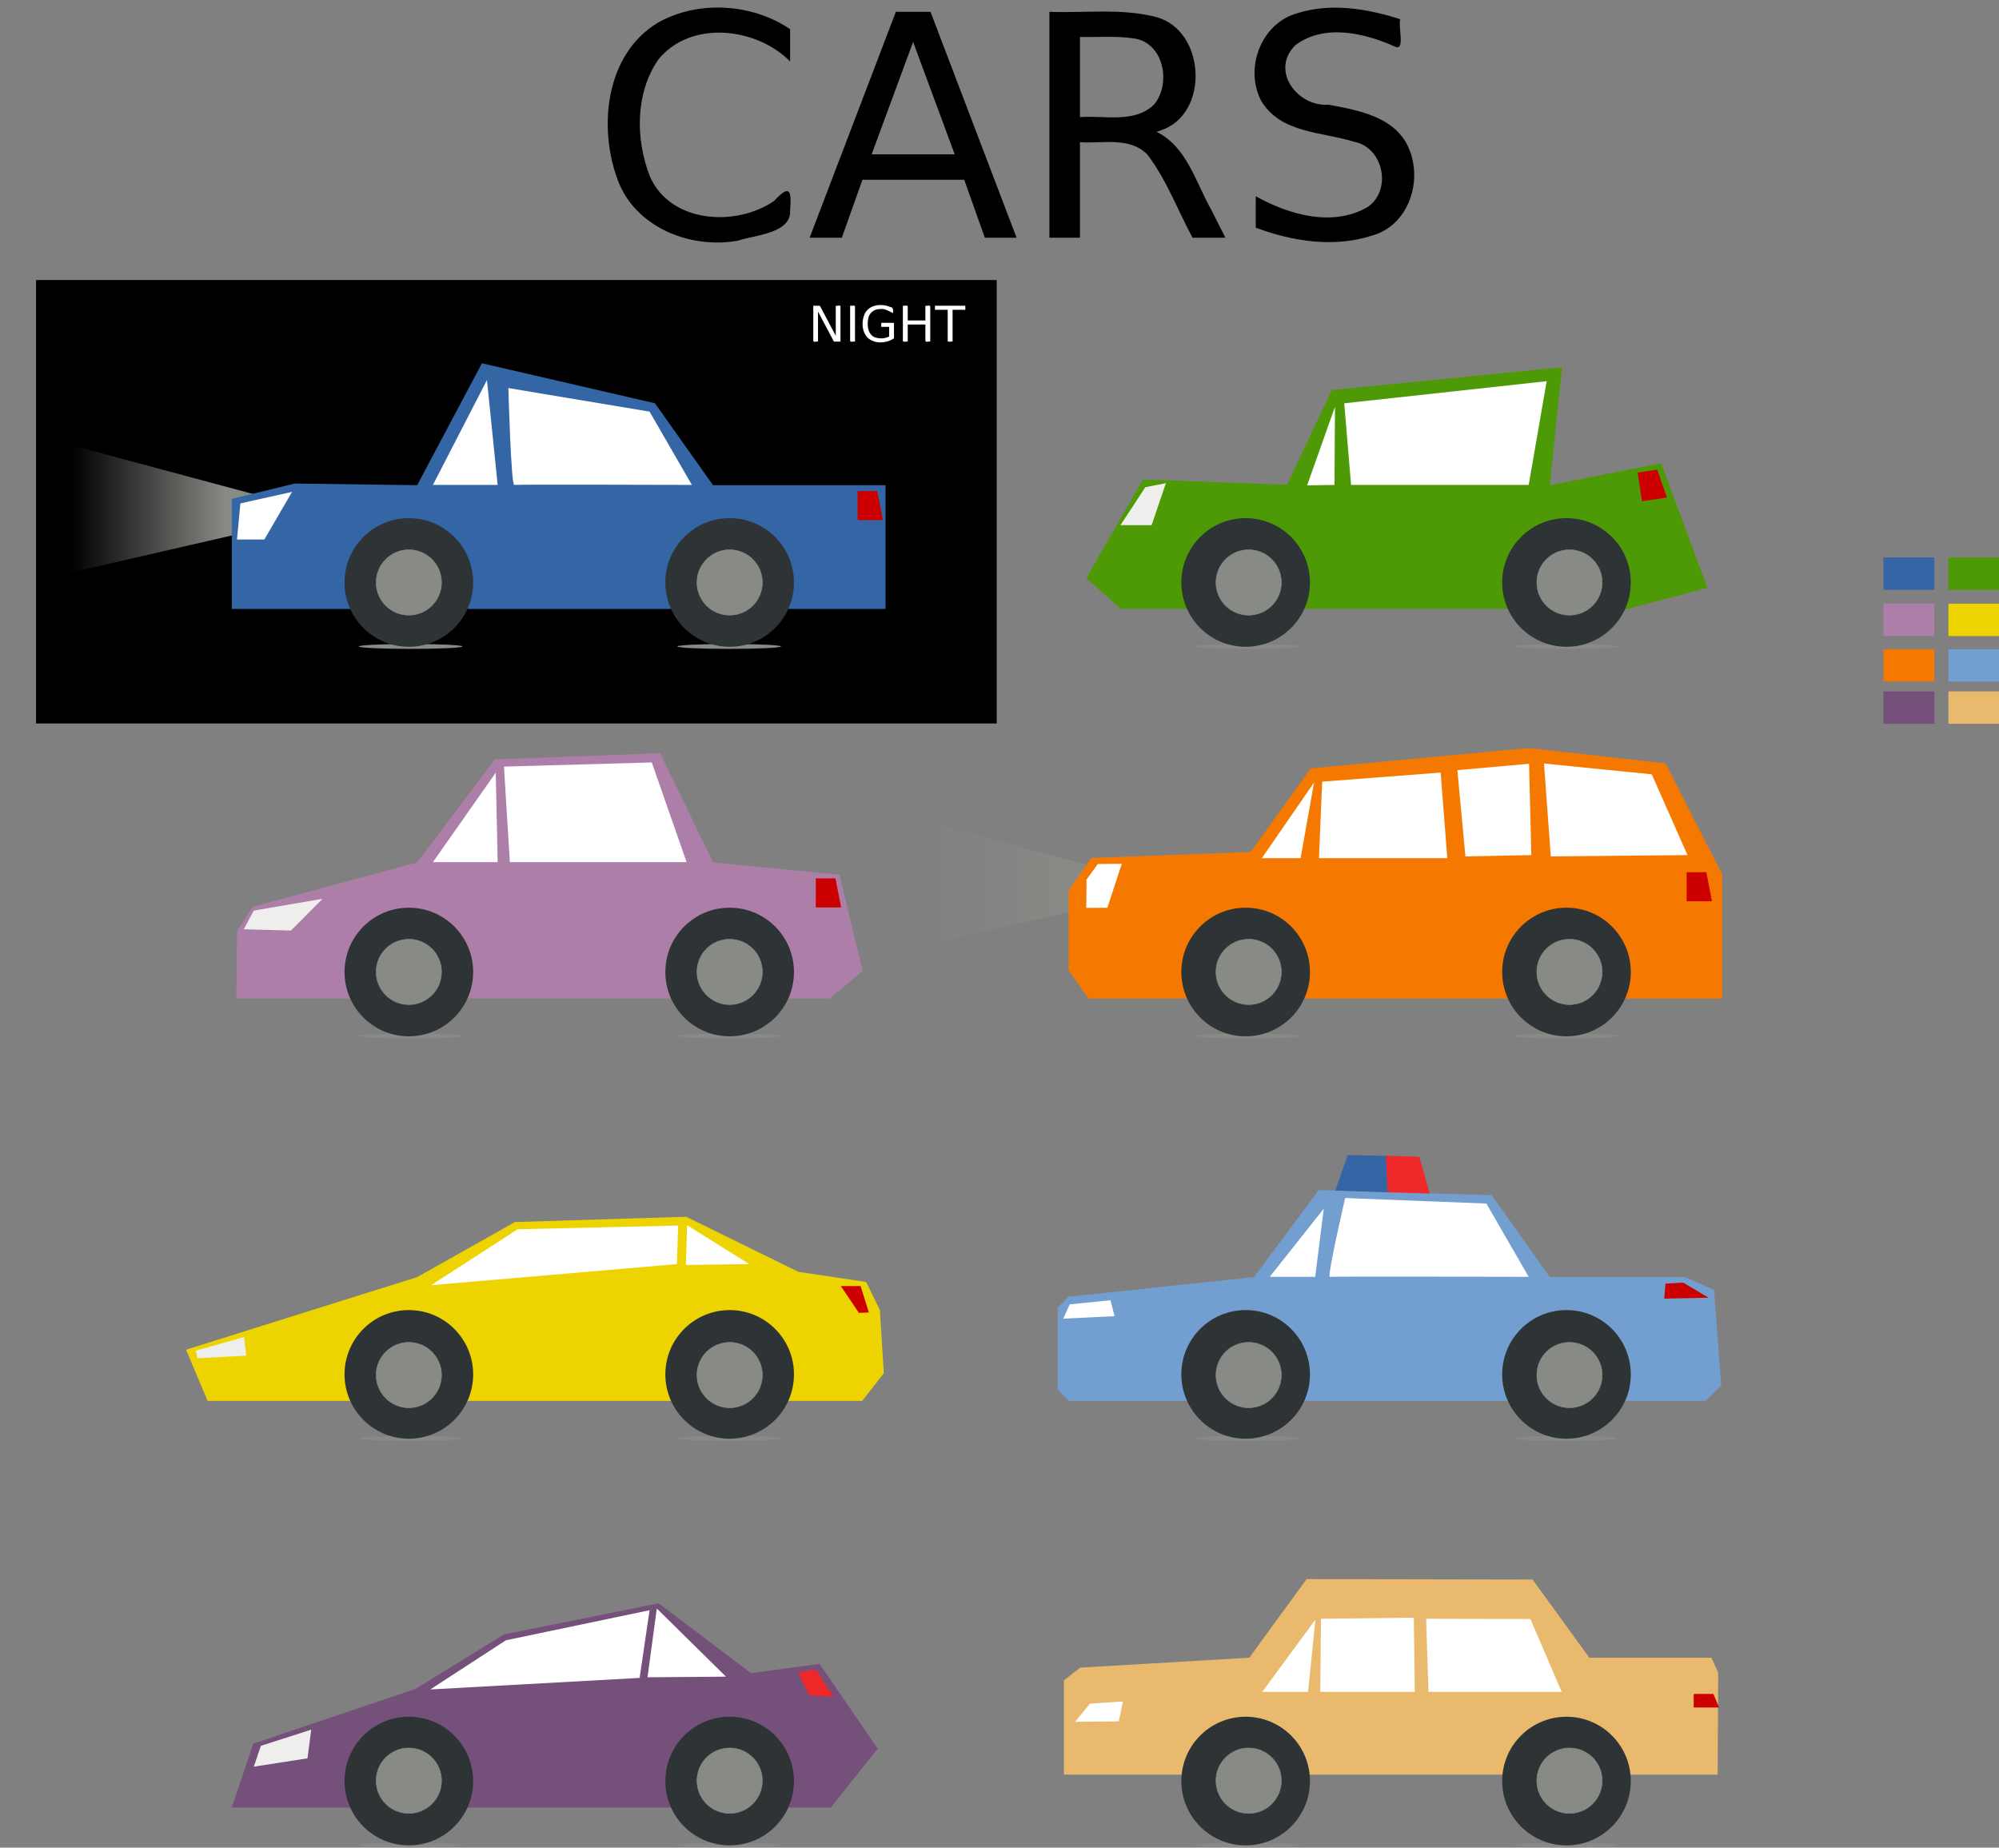 <svg width="1623" height="1500" xmlns="http://www.w3.org/2000/svg" xmlns:xlink="http://www.w3.org/1999/xlink">
 <rect width="100%" height="100%" fill="#808080" stroke="none"/>
 <defs>
  <linearGradient id="imagebot_122">
   <stop stop-color="#888a85" id="imagebot_124" offset="0"/>
   <stop stop-color="#888a85" stop-opacity="0" id="imagebot_123" offset="1"/>
  </linearGradient>
  <linearGradient y2="0.542" x2="0.281" y1="0.542" x1="0.892" id="imagebot_110" xlink:href="#imagebot_122"/>
  <linearGradient y2="0.542" x2="0.281" y1="0.542" x1="0.892" id="imagebot_112" xlink:href="#imagebot_122"/>
 </defs>
 <g id="imagebot_2" label="Layer 1">
  <g transform="translate(-57.894 -48.59) matrix(1 0 0 1 0 719.291)" label="Layer 1" id="imagebot_113">
   <rect fill="#000000" stroke-width="0.5" stroke-miterlimit="4" id="imagebot_120" width="780" height="360" x="87.143" y="-443.352"/>
   <g font-style="normal" font-weight="normal" font-size="40px" font-family="sans-serif" fill="#ffffff" stroke-width="1px" id="imagebot_114" transform="translate(84.286,0)">
    <path d="M633.926,-422.512C635.697,-422.512 637.467,-422.512 639.238,-422.512C643.548,-414.381 647.858,-406.249 652.168,-398.118C652.168,-406.249 652.168,-414.381 652.168,-422.512C653.297,-422.111 656.101,-423.385 655.996,-421.75C655.996,-412.284 655.996,-402.818 655.996,-393.352C654.225,-393.352 652.454,-393.352 650.684,-393.352C646.374,-401.484 642.064,-409.615 637.754,-417.747C637.754,-409.615 637.754,-401.484 637.754,-393.352C636.625,-393.754 633.821,-392.479 633.926,-394.115C633.926,-403.58 633.926,-413.046 633.926,-422.512z" id="imagebot_119"/>
    <path d="M663.848,-422.512C665.032,-422.128 667.833,-423.359 667.793,-421.75C667.793,-412.284 667.793,-402.818 667.793,-393.352C666.608,-393.737 663.808,-392.506 663.848,-394.115C663.848,-403.58 663.848,-413.046 663.848,-422.512z" id="imagebot_118"/>
    <path d="M695.527,-397.512C695.527,-400.123 695.527,-402.734 695.527,-405.344C693.379,-405.344 691.23,-405.344 689.082,-405.344C689.267,-406.748 688.305,-409.3 690.607,-408.586C693.549,-408.586 696.491,-408.586 699.434,-408.586C699.434,-404.413 699.434,-400.24 699.434,-396.067C693.185,-391.765 683.493,-391.231 677.812,-396.77C673.125,-401.931 672.932,-410.137 675.783,-416.236C679.574,-423.56 689.501,-424.457 696.401,-421.467C699.305,-421.132 698.647,-418.543 698.672,-416.453C696.459,-417.58 691.932,-420.449 688.189,-419.786C683.547,-419.977 679.121,-416.613 678.501,-411.929C677.469,-406.498 678.128,-398.979 684.16,-396.775C687.808,-395.61 692.11,-395.684 695.527,-397.512z" id="imagebot_117"/>
    <path d="M706.66,-422.512C707.845,-422.128 710.645,-423.359 710.605,-421.75C710.605,-418.019 710.605,-414.289 710.605,-410.559C715.384,-410.559 720.163,-410.559 724.941,-410.559C724.941,-414.543 724.941,-418.528 724.941,-422.512C726.126,-422.128 728.926,-423.359 728.887,-421.75C728.887,-412.284 728.887,-402.818 728.887,-393.352C727.702,-393.737 724.902,-392.506 724.941,-394.115C724.941,-398.489 724.941,-402.864 724.941,-407.239C720.163,-407.239 715.384,-407.239 710.605,-407.239C710.605,-402.61 710.605,-397.981 710.605,-393.352C709.421,-393.737 706.62,-392.506 706.66,-394.115C706.66,-403.58 706.66,-413.046 706.66,-422.512z" id="imagebot_116"/>
    <path d="M732.695,-422.512C740.918,-422.512 749.141,-422.512 757.363,-422.512C757.058,-421.287 758.269,-418.546 756.092,-419.192C753.065,-419.192 750.039,-419.192 747.012,-419.192C747.012,-410.579 747.012,-401.965 747.012,-393.352C745.818,-393.734 743.018,-392.51 743.047,-394.115C743.047,-402.474 743.047,-410.833 743.047,-419.192C739.596,-419.192 736.146,-419.192 732.695,-419.192C732.695,-420.299 732.695,-421.405 732.695,-422.512z" id="imagebot_115"/>
   </g>
  </g>
  <path transform="translate(-57.894 -48.59) matrix(1 0 0 1 0 719.291)" label="Layer 1" fill="url(#imagebot_112)" fill-rule="evenodd" stroke-width="1px" id="imagebot_111" d="M951.53,34.322L770.45,-14.281L745.807,111.199L949.387,64.413L951.53,34.322z"/>
  <path transform="translate(-57.894 -48.59) matrix(1 0 0 1 0 719.291)" label="Layer 1" fill="url(#imagebot_110)" fill-rule="evenodd" stroke-width="1px" d="M263.616,-269.59L82.536,-318.193L57.893,-192.714L261.473,-239.499L263.616,-269.59z" id="imagebot_109"/>
  <ellipse transform="translate(-57.894 -48.59) matrix(1 0 0 1 0 719.291)" label="Layer 1" fill="#888a85" stroke-width="0.5" stroke-miterlimit="4" id="imagebot_108" cx="649.886" cy="-145.887" rx="42.083" ry="1.997"/>
  <ellipse transform="translate(-57.894 -48.59) matrix(1 0 0 1 0 719.291)" label="Layer 1" fill="#888a85" stroke-width="0.5" stroke-miterlimit="4" ry="1.997" rx="42.083" cy="-145.887" cx="391.246" id="imagebot_107"/>
  <path transform="translate(-57.894 -48.59) matrix(1 0 0 1 0 719.291)" label="Layer 1" fill="#3465a4" stroke-width="0.5" stroke-miterlimit="4" id="imagebot_106" d="M246.076,-265.688L297.168,-278.159L396.591,-276.799L449.174,-375.784L589.661,-343.303L636.801,-276.799L776.872,-276.799L776.872,-176.323L246.076,-176.323L246.076,-265.688z"/>
  <path transform="translate(-57.894 -48.59) matrix(1 0 0 1 0 719.291)" label="Layer 1" fill="#ad7fa8" stroke-width="0.5" stroke-miterlimit="4" d="M1587.081,-180.624L1628.428,-180.624L1628.428,-154.325L1587.081,-154.325L1587.081,-180.624z" id="imagebot_105"/>
  <path transform="translate(-57.894 -48.59) matrix(1 0 0 1 0 719.291)" label="Layer 1" fill="#edd400" stroke-width="0.5" stroke-miterlimit="4" id="imagebot_104" d="M1639.818,-180.624L1681.166,-180.624L1681.166,-154.325L1639.818,-154.325L1639.818,-180.624z"/>
  <path transform="translate(-57.894 -48.59) matrix(1 0 0 1 0 719.291)" label="Layer 1" fill="#f57900" stroke-width="0.5" stroke-miterlimit="4" id="imagebot_103" d="M1587.081,-143.702L1628.428,-143.702L1628.428,-117.403L1587.081,-117.403L1587.081,-143.702z"/>
  <path transform="translate(-57.894 -48.59) matrix(1 0 0 1 0 719.291)" label="Layer 1" fill="#729fcf" stroke-width="0.5" stroke-miterlimit="4" d="M1639.818,-143.702L1681.166,-143.702L1681.166,-117.403L1639.818,-117.403L1639.818,-143.702z" id="imagebot_102"/>
  <path transform="translate(-57.894 -48.59) matrix(1 0 0 1 0 719.291)" label="Layer 1" fill="#75507b" stroke-width="0.5" stroke-miterlimit="4" d="M1587.081,-109.386L1628.428,-109.386L1628.428,-83.087L1587.081,-83.087L1587.081,-109.386z" id="imagebot_101"/>
  <path transform="translate(-57.894 -48.59) matrix(1 0 0 1 0 719.291)" label="Layer 1" fill="#e9b96e" stroke-width="0.5" stroke-miterlimit="4" id="imagebot_100" d="M1639.818,-109.386L1681.166,-109.386L1681.166,-83.087L1639.818,-83.087L1639.818,-109.386z"/>
  <circle transform="translate(-57.894 -48.59) matrix(1 0 0 1 0 719.291)" label="Layer 1" fill="#2e3436" stroke-width="0.5" stroke-miterlimit="4" r="52.219" cy="-197.826" cx="389.834" id="imagebot_99"/>
  <circle transform="translate(-57.894 -48.59) matrix(1 0 0 1 0 719.291)" label="Layer 1" fill="#2e3436" stroke-width="0.5" stroke-miterlimit="4" id="imagebot_98" cx="650.316" cy="-197.826" r="52.219"/>
  <path transform="translate(-57.894 -48.59) matrix(1 0 0 1 0 719.291)" label="Layer 1" fill="#ffffff" fill-rule="evenodd" stroke-width="1px" id="imagebot_97" d="M295.02,-271.376L253.079,-262.023L250.301,-232.714L272.544,-232.714L295.02,-271.376z"/>
  <path transform="translate(-57.894 -48.59) matrix(1 0 0 1 0 719.291)" label="Layer 1" fill="#cc0000" fill-rule="evenodd" stroke-width="0.485px" d="M770.164,-272.032L774.758,-248.461L754.169,-248.461L754.169,-272.032L770.164,-272.032z" id="imagebot_96"/>
  <path transform="translate(-57.894 -48.59) matrix(1 0 0 1 0 719.291)" label="Layer 1" fill="#ffffff" fill-rule="evenodd" stroke-width="1px" id="imagebot_95" d="M453.258,-362.168L409.383,-277.023L461.946,-277.023L453.258,-362.168z"/>
  <path transform="translate(-57.894 -48.59) matrix(1 0 0 1 0 719.291)" label="Layer 1" fill="#ffffff" fill-rule="evenodd" stroke-width="1px" id="imagebot_94" d="M470.635,-355.651C470.635,-355.651 472.807,-276.589 475.413,-277.023C478.02,-277.458 619.637,-277.023 619.637,-277.023L585.287,-336.519L470.635,-355.651z"/>
  <ellipse transform="translate(-57.894 -48.59) matrix(1 0 0 1 0 719.291)" label="Layer 1" fill="#888a85" stroke-width="0.5" stroke-miterlimit="4" ry="1.997" rx="42.083" cy="-145.887" cx="1329.301" id="imagebot_93"/>
  <ellipse transform="translate(-57.894 -48.59) matrix(1 0 0 1 0 719.291)" label="Layer 1" fill="#888a85" stroke-width="0.5" stroke-miterlimit="4" id="imagebot_92" cx="1070.661" cy="-145.887" rx="42.083" ry="1.997"/>
  <path transform="translate(-57.894 -48.59) matrix(1 0 0 1 0 719.291)" label="Layer 1" fill="#4e9a06" stroke-width="0.5" stroke-miterlimit="4" d="M985.848,-281.442L1102.792,-277.156L1139.195,-354.065L1326.146,-372.587L1316.216,-276.799L1406.644,-294.656L1444.144,-193.466L1379.286,-176.323L967.991,-176.323L939.812,-201.264L985.848,-281.442z" id="imagebot_91"/>
  <circle transform="translate(-57.894 -48.59) matrix(1 0 0 1 0 719.291)" label="Layer 1" fill="#2e3436" stroke-width="0.5" stroke-miterlimit="4" id="imagebot_90" cx="1069.248" cy="-197.826" r="52.219"/>
  <circle transform="translate(-57.894 -48.59) matrix(1 0 0 1 0 719.291)" label="Layer 1" fill="#2e3436" stroke-width="0.5" stroke-miterlimit="4" r="52.219" cy="-197.826" cx="1329.731" id="imagebot_89"/>
  <path transform="translate(-57.894 -48.59) matrix(1 0 0 1 0 719.291)" label="Layer 1" fill="#eeeeec" fill-rule="evenodd" stroke-width="1px" d="M1004.487,-278.447L987.799,-275.155L967.596,-244.331L992.87,-244.331L1004.487,-278.447z" id="imagebot_88"/>
  <path transform="translate(-57.894 -48.59) matrix(1 0 0 1 0 719.291)" label="Layer 1" fill="#cc0000" fill-rule="evenodd" stroke-width="0.485px" id="imagebot_87" d="M1403.348,-289.407L1411.339,-266.76L1390.972,-263.75L1387.525,-287.068L1403.348,-289.407z"/>
  <path transform="translate(-57.894 -48.59) matrix(1 0 0 1 0 719.291)" label="Layer 1" fill="#ffffff" fill-rule="evenodd" stroke-width="1px" d="M1141.765,-340.449L1119.155,-276.666L1141.361,-277.023L1141.765,-340.449z" id="imagebot_86"/>
  <path transform="translate(-57.894 -48.59) matrix(1 0 0 1 0 719.291)" label="Layer 1" fill="#ffffff" fill-rule="evenodd" stroke-width="1px" d="M1149.292,-343.277L1154.828,-277.023L1299.052,-277.023L1313.665,-361.232L1149.292,-343.277z" id="imagebot_85"/>
  <path transform="translate(-57.894 -48.59) matrix(1 0 0 1 0 719.291)" label="Layer 1" fill="#3465a4" stroke-width="0.5" stroke-miterlimit="4" id="imagebot_84" d="M1587.081,-218.1L1628.428,-218.1L1628.428,-191.801L1587.081,-191.801L1587.081,-218.1z"/>
  <path transform="translate(-57.894 -48.59) matrix(1 0 0 1 0 719.291)" label="Layer 1" fill="#4e9a06" stroke-width="0.5" stroke-miterlimit="4" d="M1639.818,-218.1L1681.166,-218.1L1681.166,-191.801L1639.818,-191.801L1639.818,-218.1z" id="imagebot_83"/>
  <ellipse transform="translate(-57.894 -48.59) matrix(1 0 0 1 0 719.291)" label="Layer 1" fill="#888a85" stroke-width="0.5" stroke-miterlimit="4" ry="1.997" rx="42.083" cy="170.362" cx="649.886" id="imagebot_82"/>
  <ellipse transform="translate(-57.894 -48.59) matrix(1 0 0 1 0 719.291)" label="Layer 1" fill="#888a85" stroke-width="0.5" stroke-miterlimit="4" id="imagebot_81" cx="391.246" cy="170.362" rx="42.083" ry="1.997"/>
  <path transform="translate(-57.894 -48.59) matrix(1 0 0 1 0 719.291)" label="Layer 1" fill="#ad7fa8" stroke-width="0.5" stroke-miterlimit="4" d="M262.975,65.521L396.591,29.45L459.531,-54.177L593.947,-59.197L636.801,29.45L739.372,39.45L758.277,117.395L731.515,139.926L249.761,139.926L250.359,85.283L262.975,65.521z" id="imagebot_80"/>
  <circle transform="translate(-57.894 -48.59) matrix(1 0 0 1 0 719.291)" label="Layer 1" fill="#2e3436" stroke-width="0.5" stroke-miterlimit="4" id="imagebot_79" cx="389.834" cy="118.424" r="52.219"/>
  <circle transform="translate(-57.894 -48.59) matrix(1 0 0 1 0 719.291)" label="Layer 1" fill="#2e3436" stroke-width="0.5" stroke-miterlimit="4" r="52.219" cy="118.424" cx="650.316" id="imagebot_78"/>
  <path transform="translate(-57.894 -48.59) matrix(1 0 0 1 0 719.291)" label="Layer 1" fill="#eeeeec" fill-rule="evenodd" stroke-width="1px" d="M319.8,58.98L263.9,68.592L255.864,83.714L294.086,84.786L319.8,58.98z" id="imagebot_77"/>
  <path transform="translate(-57.894 -48.59) matrix(1 0 0 1 0 719.291)" label="Layer 1" fill="#cc0000" fill-rule="evenodd" stroke-width="0.485px" id="imagebot_76" d="M736.236,42.432L740.829,66.003L720.241,66.003L720.241,42.432L736.236,42.432z"/>
  <path transform="translate(-57.894 -48.59) matrix(1 0 0 1 0 719.291)" label="Layer 1" fill="#ffffff" fill-rule="evenodd" stroke-width="1px" d="M460.401,-43.418L409.383,29.226L461.946,29.226L460.401,-43.418z" id="imagebot_75"/>
  <path transform="translate(-57.894 -48.59) matrix(1 0 0 1 0 719.291)" label="Layer 1" fill="#ffffff" fill-rule="evenodd" stroke-width="1px" d="M467.063,-48.331L471.842,29.226L615.351,29.226L587.073,-51.698L467.063,-48.331z" id="imagebot_74"/>
  <ellipse transform="translate(-57.894 -48.59) matrix(1 0 0 1 0 719.291)" label="Layer 1" fill="#888a85" stroke-width="0.5" stroke-miterlimit="4" id="imagebot_73" cx="1329.301" cy="170.362" rx="42.083" ry="1.997"/>
  <ellipse transform="translate(-57.894 -48.59) matrix(1 0 0 1 0 719.291)" label="Layer 1" fill="#888a85" stroke-width="0.5" stroke-miterlimit="4" ry="1.997" rx="42.083" cy="170.362" cx="1070.661" id="imagebot_72"/>
  <path transform="translate(-57.894 -48.59) matrix(1 0 0 1 0 719.291)" label="Layer 1" fill="#f57900" stroke-width="0.5" stroke-miterlimit="4" id="imagebot_71" d="M925.491,52.077L943.987,25.813L1073.328,20.992L1122.023,-46.907L1298.876,-63.42L1410.16,-50.959L1456.287,39.45L1456.287,139.926L941.654,139.926L925.491,116.961L925.491,52.077z"/>
  <circle transform="translate(-57.894 -48.59) matrix(1 0 0 1 0 719.291)" label="Layer 1" fill="#2e3436" stroke-width="0.5" stroke-miterlimit="4" r="52.219" cy="118.424" cx="1069.248" id="imagebot_70"/>
  <circle transform="translate(-57.894 -48.59) matrix(1 0 0 1 0 719.291)" label="Layer 1" fill="#2e3436" stroke-width="0.5" stroke-miterlimit="4" id="imagebot_69" cx="1329.731" cy="118.424" r="52.219"/>
  <path transform="translate(-57.894 -48.59) matrix(1 0 0 1 0 719.291)" label="Layer 1" fill="#ffffff" fill-rule="evenodd" stroke-width="1px" id="imagebot_68" d="M949.184,30.731L940.077,43.367L939.842,66.363L956.984,66.246L968.669,30.571L949.184,30.731z"/>
  <path transform="translate(-57.894 -48.59) matrix(1 0 0 1 0 719.291)" label="Layer 1" fill="#cc0000" fill-rule="evenodd" stroke-width="0.485px" d="M1443.266,37.399L1447.859,60.97L1427.271,60.97L1427.271,37.399L1443.266,37.399z" id="imagebot_67"/>
  <path transform="translate(-57.894 -48.59) matrix(1 0 0 1 0 719.291)" label="Layer 1" fill="#ffffff" fill-rule="evenodd" stroke-width="1px" id="imagebot_66" d="M1124.773,-35.406L1082.369,26.012L1113.861,26.012L1124.773,-35.406z"/>
  <path transform="translate(-57.894 -48.59) matrix(1 0 0 1 0 719.291)" label="Layer 1" fill="#ffffff" fill-rule="evenodd" stroke-width="1px" id="imagebot_65" d="M1131.391,-36.119L1128.756,26.012L1232.98,26.012L1227.559,-43.484L1131.391,-36.119z"/>
  <ellipse transform="translate(-57.894 -48.59) matrix(1 0 0 1 0 719.291)" label="Layer 1" fill="#888a85" stroke-width="0.5" stroke-miterlimit="4" id="imagebot_64" cx="649.886" cy="497.038" rx="42.083" ry="1.997"/>
  <ellipse transform="translate(-57.894 -48.59) matrix(1 0 0 1 0 719.291)" label="Layer 1" fill="#888a85" stroke-width="0.5" stroke-miterlimit="4" ry="1.997" rx="42.083" cy="497.038" cx="391.246" id="imagebot_63"/>
  <path transform="translate(-57.894 -48.59) matrix(1 0 0 1 0 719.291)" label="Layer 1" fill="#edd400" stroke-width="0.5" stroke-miterlimit="4" id="imagebot_62" d="M208.934,425.054L396.591,366.125L475.959,321.427L615.019,317.121L706.086,361.84L761.157,370.054L772.263,392.874L775.466,444.119L757.943,466.601L226.434,466.601L208.934,425.054z"/>
  <circle transform="translate(-57.894 -48.59) matrix(1 0 0 1 0 719.291)" label="Layer 1" fill="#2e3436" stroke-width="0.5" stroke-miterlimit="4" r="52.219" cy="445.099" cx="389.834" id="imagebot_61"/>
  <circle transform="translate(-57.894 -48.59) matrix(1 0 0 1 0 719.291)" label="Layer 1" fill="#2e3436" stroke-width="0.5" stroke-miterlimit="4" id="imagebot_60" cx="650.316" cy="445.099" r="52.219"/>
  <path transform="translate(-57.894 -48.59) matrix(1 0 0 1 0 719.291)" label="Layer 1" fill="#eeeeec" fill-rule="evenodd" stroke-width="1px" id="imagebot_59" d="M256.116,414.763L216.822,425.803L218.251,431.997L257.901,429.854L256.116,414.763z"/>
  <path transform="translate(-57.894 -48.59) matrix(1 0 0 1 0 719.291)" label="Layer 1" fill="#cc0000" fill-rule="evenodd" stroke-width="0.485px" d="M756.593,373.392L763.329,394.821L755.241,395.178L740.598,373.392L756.593,373.392z" id="imagebot_58"/>
  <path transform="translate(-57.894 -48.59) matrix(1 0 0 1 0 719.291)" label="Layer 1" fill="#ffffff" fill-rule="evenodd" stroke-width="1px" id="imagebot_57" d="M615.758,323.971L614.74,356.258L666.232,355.544L615.758,323.971z"/>
  <path transform="translate(-57.894 -48.59) matrix(1 0 0 1 0 719.291)" label="Layer 1" fill="#ffffff" fill-rule="evenodd" stroke-width="1px" id="imagebot_56" d="M478.135,327.273L407.913,372.687L607.494,355.544L608.501,324.263L478.135,327.273z"/>
  <ellipse transform="translate(-57.894 -48.59) matrix(1 0 0 1 0 719.291)" label="Layer 1" fill="#888a85" stroke-width="0.5" stroke-miterlimit="4" ry="1.997" rx="42.083" cy="497.038" cx="1329.301" id="imagebot_55"/>
  <ellipse transform="translate(-57.894 -48.59) matrix(1 0 0 1 0 719.291)" label="Layer 1" fill="#888a85" stroke-width="0.5" stroke-miterlimit="4" id="imagebot_54" cx="1070.661" cy="497.038" rx="42.083" ry="1.997"/>
  <path transform="translate(-57.894 -48.59) matrix(1 0 0 1 0 719.291)" label="Layer 1" fill="#729fcf" stroke-width="0.5" stroke-miterlimit="4" d="M925.491,382.035L1076.006,366.125L1128.589,295.425L1269.076,299.621L1316.216,366.125L1425.982,366.125L1449.559,376.473L1455.355,454.12L1442.65,466.601L925.491,466.601L916.653,457.13L916.653,390.965L925.491,382.035z" id="imagebot_53"/>
  <circle transform="translate(-57.894 -48.59) matrix(1 0 0 1 0 719.291)" label="Layer 1" fill="#2e3436" stroke-width="0.5" stroke-miterlimit="4" id="imagebot_52" cx="1069.248" cy="445.099" r="52.219"/>
  <circle transform="translate(-57.894 -48.59) matrix(1 0 0 1 0 719.291)" label="Layer 1" fill="#2e3436" stroke-width="0.5" stroke-miterlimit="4" r="52.219" cy="445.099" cx="1329.731" id="imagebot_51"/>
  <path transform="translate(-57.894 -48.59) matrix(1 0 0 1 0 719.291)" label="Layer 1" fill="#ffffff" fill-rule="evenodd" stroke-width="1px" d="M959.535,384.933L926.433,388.225L921.129,399.857L962.818,397.836L959.535,384.933z" id="imagebot_50"/>
  <path transform="translate(-57.894 -48.59) matrix(1 0 0 1 0 719.291)" label="Layer 1" fill="#cc0000" fill-rule="evenodd" stroke-width="0.485px" id="imagebot_49" d="M1424.578,370.64L1445.081,382.847L1409.088,383.605L1410.098,371.398L1424.578,370.64z"/>
  <path transform="translate(-57.894 -48.59) matrix(1 0 0 1 0 719.291)" label="Layer 1" fill="#ffffff" fill-rule="evenodd" stroke-width="1px" d="M1132.673,310.557L1088.798,365.901L1125.704,365.901L1132.673,310.557z" id="imagebot_48"/>
  <path transform="translate(-57.894 -48.59) matrix(1 0 0 1 0 719.291)" label="Layer 1" fill="#ffffff" fill-rule="evenodd" stroke-width="1px" d="M1150.05,301.92C1150.05,301.92 1135.049,366.336 1137.655,365.901C1140.262,365.467 1299.052,365.901 1299.052,365.901L1264.702,306.405L1150.05,301.92z" id="imagebot_47"/>
  <ellipse transform="translate(-57.894 -48.59) matrix(1 0 0 1 0 719.291)" label="Layer 1" fill="#888a85" stroke-width="0.5" stroke-miterlimit="4" ry="1.997" rx="42.083" cy="827.188" cx="649.886" id="imagebot_46"/>
  <ellipse transform="translate(-57.894 -48.59) matrix(1 0 0 1 0 719.291)" label="Layer 1" fill="#888a85" stroke-width="0.5" stroke-miterlimit="4" id="imagebot_45" cx="391.246" cy="827.188" rx="42.083" ry="1.997"/>
  <path transform="translate(-57.894 -48.59) matrix(1 0 0 1 0 719.291)" label="Layer 1" fill="#75507b" stroke-width="0.5" stroke-miterlimit="4" d="M263.576,744.847L395.112,700.49L467.096,656.201L592.722,630.955L667.568,687.626L723.334,680.113L770.481,748.933L732.425,796.752L246.076,796.752L263.576,744.847z" id="imagebot_44"/>
  <circle transform="translate(-57.894 -48.59) matrix(1 0 0 1 0 719.291)" label="Layer 1" fill="#2e3436" stroke-width="0.5" stroke-miterlimit="4" id="imagebot_43" cx="389.834" cy="775.25" r="52.219"/>
  <circle transform="translate(-57.894 -48.59) matrix(1 0 0 1 0 719.291)" label="Layer 1" fill="#2e3436" stroke-width="0.5" stroke-miterlimit="4" r="52.219" cy="775.25" cx="650.316" id="imagebot_42"/>
  <path transform="translate(-57.894 -48.59) matrix(1 0 0 1 0 719.291)" label="Layer 1" fill="#eeeeec" fill-rule="evenodd" stroke-width="1px" d="M310.585,733.51L269.679,746.667L263.965,763.576L307.544,756.79L310.585,733.51z" id="imagebot_41"/>
  <path transform="translate(-57.894 -48.59) matrix(1 0 0 1 0 719.291)" label="Layer 1" fill="#ef2929" fill-rule="evenodd" stroke-width="0.485px" id="imagebot_40" d="M720.162,684.628L734.604,706.684L715.026,705.927L705.935,687.153L720.162,684.628z"/>
  <path transform="translate(-57.894 -48.59) matrix(1 0 0 1 0 719.291)" label="Layer 1" fill="#ffffff" fill-rule="evenodd" stroke-width="1px" d="M468.652,660.968L407.258,700.878L577.21,691.506L585.287,636.556L468.652,660.968z" id="imagebot_39"/>
  <ellipse transform="translate(-57.894 -48.59) matrix(1 0 0 1 0 719.291)" label="Layer 1" fill="#888a85" stroke-width="0.5" stroke-miterlimit="4" id="imagebot_38" cx="1329.301" cy="827.188" rx="42.083" ry="1.997"/>
  <ellipse transform="translate(-57.894 -48.59) matrix(1 0 0 1 0 719.291)" label="Layer 1" fill="#888a85" stroke-width="0.5" stroke-miterlimit="4" ry="1.997" rx="42.083" cy="827.188" cx="1070.661" id="imagebot_37"/>
  <path transform="translate(38.147 49.591) matrix(1 0 0 1 -99.855 594.407)" label="Layer 1" fill="#e9b96e" stroke-width="0.5" stroke-miterlimit="4" id="imagebot_36" d="M938.706,709.867L1076.006,701.832L1122.517,638.006L1306.008,638.343L1352.076,701.832L1451.236,701.832L1456.727,713.961L1456.287,796.752L925.491,796.752L925.491,720.219L938.706,709.867z"/>
  <circle transform="translate(-57.894 -48.59) matrix(1 0 0 1 0 719.291)" label="Layer 1" fill="#2e3436" stroke-width="0.5" stroke-miterlimit="4" r="52.219" cy="775.25" cx="1069.248" id="imagebot_35"/>
  <circle transform="translate(-57.894 -48.59) matrix(1 0 0 1 0 719.291)" label="Layer 1" fill="#2e3436" stroke-width="0.5" stroke-miterlimit="4" id="imagebot_34" cx="1329.731" cy="775.25" r="52.219"/>
  <path transform="translate(-57.894 -48.59) matrix(1 0 0 1 0 719.291)" label="Layer 1" fill="#ffffff" fill-rule="evenodd" stroke-width="1px" id="imagebot_33" d="M969.638,710.628L942.844,712.382L930.791,727.147L966.245,726.79L969.638,710.628z"/>
  <path transform="translate(-57.894 -48.59) matrix(1 0 0 1 0 719.291)" label="Layer 1" fill="#cc0000" fill-rule="evenodd" stroke-width="0.485px" d="M1449.011,704.525L1453.604,715.507L1433.016,715.507L1433.016,704.525L1449.011,704.525z" id="imagebot_32"/>
  <path transform="translate(-57.894 -48.59) matrix(1 0 0 1 0 719.291)" label="Layer 1" fill="#ffffff" fill-rule="evenodd" stroke-width="1px" id="imagebot_31" d="M1125.888,644.122L1082.726,702.837L1119.933,702.837L1125.888,644.122z"/>
  <path transform="translate(-57.894 -48.59) matrix(1 0 0 1 0 719.291)" label="Layer 1" fill="#ffffff" fill-rule="evenodd" stroke-width="1px" id="imagebot_30" d="M1215.764,643.495L1217.685,702.837L1325.837,702.837L1300.416,643.699L1215.764,643.495z"/>
  <g label="Layer 1" font-style="normal" font-weight="normal" font-size="251.543px" font-family="sans-serif" fill="#000000" stroke-width="1px" transform="translate(-57.894 -48.59) matrix(1 0 0 1 7.143 730.72)" id="imagebot_25">
   <path id="imagebot_29" d="M692.251,-658.414C692.251,-649.693 692.251,-640.973 692.251,-632.252C664.838,-659.997 611.38,-666.147 585.214,-633.72C566.402,-606.507 566.653,-568.84 578.428,-538.857C595.067,-500.86 648.263,-497.701 679.293,-519.009C692.675,-533.836 693.432,-525.992 692.251,-511.487C693.463,-492.463 663.354,-491.354 649.692,-486.706C610.777,-479.778 565.853,-497.815 551.949,-536.929C536.364,-579.821 542.67,-638.41 585.018,-663.78C617.56,-682.13 661.526,-679.392 692.251,-658.414z"/>
   <path id="imagebot_28" d="M792.106,-648.097C780.889,-617.677 769.671,-587.258 758.453,-556.839C780.93,-556.839 803.406,-556.839 825.883,-556.839C814.624,-587.258 803.365,-617.677 792.106,-648.097zM778.105,-672.539C787.48,-672.539 796.856,-672.539 806.231,-672.539C829.527,-611.413 852.822,-550.288 876.118,-489.163C867.52,-489.163 858.923,-489.163 850.325,-489.163C844.757,-504.843 839.189,-520.524 833.621,-536.204C806.067,-536.204 778.514,-536.204 750.961,-536.204C745.393,-520.524 739.825,-504.843 734.257,-489.163C725.536,-489.163 716.816,-489.163 708.095,-489.163C731.432,-550.288 754.768,-611.413 778.105,-672.539z"/>
   <path id="imagebot_27" d="M989.73,-575.139C1014.534,-562.924 1021.624,-533.717 1034.508,-511.268C1038.21,-503.899 1041.912,-496.531 1045.615,-489.163C1036.73,-489.163 1027.846,-489.163 1018.962,-489.163C1006.763,-511.756 997.823,-536.408 982.145,-556.862C967.622,-571.282 945.928,-565.424 927.581,-566.665C927.581,-540.831 927.581,-514.997 927.581,-489.163C919.311,-489.163 911.041,-489.163 902.771,-489.163C902.771,-550.288 902.771,-611.413 902.771,-672.539C931.537,-671.404 960.954,-675.615 989.099,-668.38C1029.49,-658.035 1033.377,-589.905 993.453,-576.354L989.73,-575.139L989.73,-575.139zM927.581,-652.15C927.581,-630.451 927.581,-608.752 927.581,-587.053C947.787,-588.611 971.983,-581.668 987.958,-597.491C1001.941,-614.653 995.525,-647.836 970.984,-650.993C956.66,-653.09 942.026,-651.785 927.581,-652.15z"/>
   <path id="imagebot_26" d="M1187.599,-666.52C1185.834,-659.935 1191.481,-641.716 1184.093,-643.959C1159.321,-655.117 1126.651,-663.185 1102.868,-645.782C1081.589,-625.815 1103.532,-595.214 1129.503,-597.125C1154.585,-592.431 1185.217,-586.97 1195.337,-559.848C1205.586,-533.563 1193.691,-498.983 1165.015,-490.974C1134.057,-480.799 1100.234,-486.145 1070.302,-497.269C1070.302,-505.785 1070.302,-514.301 1070.302,-522.816C1097.105,-507.825 1132.847,-497.481 1161.192,-514.096C1181.143,-527.74 1174.048,-562.702 1149.925,-567.081C1123.771,-575.275 1089.719,-573.887 1074.411,-600.877C1061.097,-627.331 1074.92,-663.456 1104.152,-671.424C1131.328,-680.021 1161.059,-675.084 1187.599,-666.52z"/>
  </g>
  <path transform="translate(-57.894 -48.59) matrix(1 0 0 1 0 719.291)" label="Layer 1" fill="#3465a4" fill-rule="evenodd" stroke-width="1px" id="imagebot_24" d="M1152.124,267.031L1141.994,295.841L1185.102,297.352L1185.899,267.745L1152.124,267.031z"/>
  <path transform="translate(-57.894 -48.59) matrix(1 0 0 1 0 719.291)" label="Layer 1" fill="#ef2929" fill-rule="evenodd" stroke-width="1px" d="M1210.27,268.518L1218.659,298.283L1184.53,297.269L1183.102,267.536L1210.27,268.518z" id="imagebot_23"/>
  <path transform="translate(-57.894 -48.59) matrix(1 0 0 1 0 719.291)" label="Layer 1" fill="#ffffff" fill-rule="evenodd" stroke-width="1px" d="M1311.478,-50.831L1316.971,24.583L1427.98,23.512L1398.987,-42.056L1311.478,-50.831z" id="imagebot_22"/>
  <path transform="translate(-57.894 -48.59) matrix(1 0 0 1 0 719.291)" label="Layer 1" fill="#ffffff" fill-rule="evenodd" stroke-width="1px" id="imagebot_21" d="M1241.121,-45.473L1247.685,24.583L1301.194,23.512L1299.345,-50.627L1241.121,-45.473z"/>
  <circle transform="translate(-57.894 -48.59) matrix(1 0 0 1 0 719.291)" label="Layer 1" fill="#888a85" stroke="#888a85" stroke-width="0.446" stroke-miterlimit="4" id="imagebot_20" cx="389.834" cy="-197.826" r="26.532"/>
  <circle transform="translate(-57.894 -48.59) matrix(1 0 0 1 0 719.291)" label="Layer 1" fill="#888a85" stroke="#888a85" stroke-width="0.446" stroke-miterlimit="4" r="26.532" cy="-197.826" cx="650.316" id="imagebot_19"/>
  <circle transform="translate(-57.894 -48.59) matrix(1 0 0 1 0 719.291)" label="Layer 1" fill="#888a85" stroke="#888a85" stroke-width="0.446" stroke-miterlimit="4" r="26.532" cy="-197.826" cx="1071.686" id="imagebot_18"/>
  <circle transform="translate(-57.894 -48.59) matrix(1 0 0 1 0 719.291)" label="Layer 1" fill="#888a85" stroke="#888a85" stroke-width="0.446" stroke-miterlimit="4" id="imagebot_17" cx="1332.169" cy="-197.826" r="26.532"/>
  <circle transform="translate(-57.894 -48.59) matrix(1 0 0 1 0 719.291)" label="Layer 1" fill="#888a85" stroke="#888a85" stroke-width="0.446" stroke-miterlimit="4" r="26.532" cy="118.352" cx="389.834" id="imagebot_16"/>
  <circle transform="translate(-57.894 -48.59) matrix(1 0 0 1 0 719.291)" label="Layer 1" fill="#888a85" stroke="#888a85" stroke-width="0.446" stroke-miterlimit="4" id="imagebot_15" cx="650.316" cy="118.352" r="26.532"/>
  <circle transform="translate(-57.894 -48.59) matrix(1 0 0 1 0 719.291)" label="Layer 1" fill="#888a85" stroke="#888a85" stroke-width="0.446" stroke-miterlimit="4" id="imagebot_14" cx="1071.686" cy="118.352" r="26.532"/>
  <circle transform="translate(-57.894 -48.59) matrix(1 0 0 1 0 719.291)" label="Layer 1" fill="#888a85" stroke="#888a85" stroke-width="0.446" stroke-miterlimit="4" r="26.532" cy="118.352" cx="1332.169" id="imagebot_13"/>
  <circle transform="translate(-57.894 -48.59) matrix(1 0 0 1 0 719.291)" label="Layer 1" fill="#888a85" stroke="#888a85" stroke-width="0.446" stroke-miterlimit="4" id="imagebot_12" cx="389.834" cy="445.641" r="26.532"/>
  <circle transform="translate(-57.894 -48.59) matrix(1 0 0 1 0 719.291)" label="Layer 1" fill="#888a85" stroke="#888a85" stroke-width="0.446" stroke-miterlimit="4" r="26.532" cy="445.641" cx="650.316" id="imagebot_11"/>
  <circle transform="translate(-57.894 -48.59) matrix(1 0 0 1 0 719.291)" label="Layer 1" fill="#888a85" stroke="#888a85" stroke-width="0.446" stroke-miterlimit="4" r="26.532" cy="445.641" cx="1071.686" id="imagebot_10"/>
  <circle transform="translate(-57.894 -48.59) matrix(1 0 0 1 0 719.291)" label="Layer 1" fill="#888a85" stroke="#888a85" stroke-width="0.446" stroke-miterlimit="4" id="imagebot_9" cx="1332.169" cy="445.641" r="26.532"/>
  <circle transform="translate(-57.894 -48.59) matrix(1 0 0 1 0 719.291)" label="Layer 1" fill="#888a85" stroke="#888a85" stroke-width="0.446" stroke-miterlimit="4" r="26.532" cy="774.951" cx="389.834" id="imagebot_8"/>
  <circle transform="translate(-57.894 -48.59) matrix(1 0 0 1 0 719.291)" label="Layer 1" fill="#888a85" stroke="#888a85" stroke-width="0.446" stroke-miterlimit="4" id="imagebot_7" cx="650.316" cy="774.951" r="26.532"/>
  <circle transform="translate(-57.894 -48.59) matrix(1 0 0 1 0 719.291)" label="Layer 1" fill="#888a85" stroke="#888a85" stroke-width="0.446" stroke-miterlimit="4" id="imagebot_6" cx="1071.686" cy="774.951" r="26.532"/>
  <circle transform="translate(-57.894 -48.59) matrix(1 0 0 1 0 719.291)" label="Layer 1" fill="#888a85" stroke="#888a85" stroke-width="0.446" stroke-miterlimit="4" r="26.532" cy="774.951" cx="1332.169" id="imagebot_5"/>
  <path transform="translate(-57.894 -48.59) matrix(1 0 0 1 0 719.291)" label="Layer 1" fill="#ffffff" fill-rule="evenodd" stroke-width="1px" d="M1130.407,643.495L1129.828,702.837L1206.552,702.837L1205.773,642.627L1130.407,643.495z" id="imagebot_4"/>
  <path transform="translate(-57.894 -48.59) matrix(1 0 0 1 0 719.291)" label="Layer 1" fill="#ffffff" fill-rule="evenodd" stroke-width="1px" id="imagebot_3" d="M591.144,635.151L583.634,691.001L647.309,690.496L591.144,635.151z"/>
  <title>Layer 1</title>
 </g>
</svg>